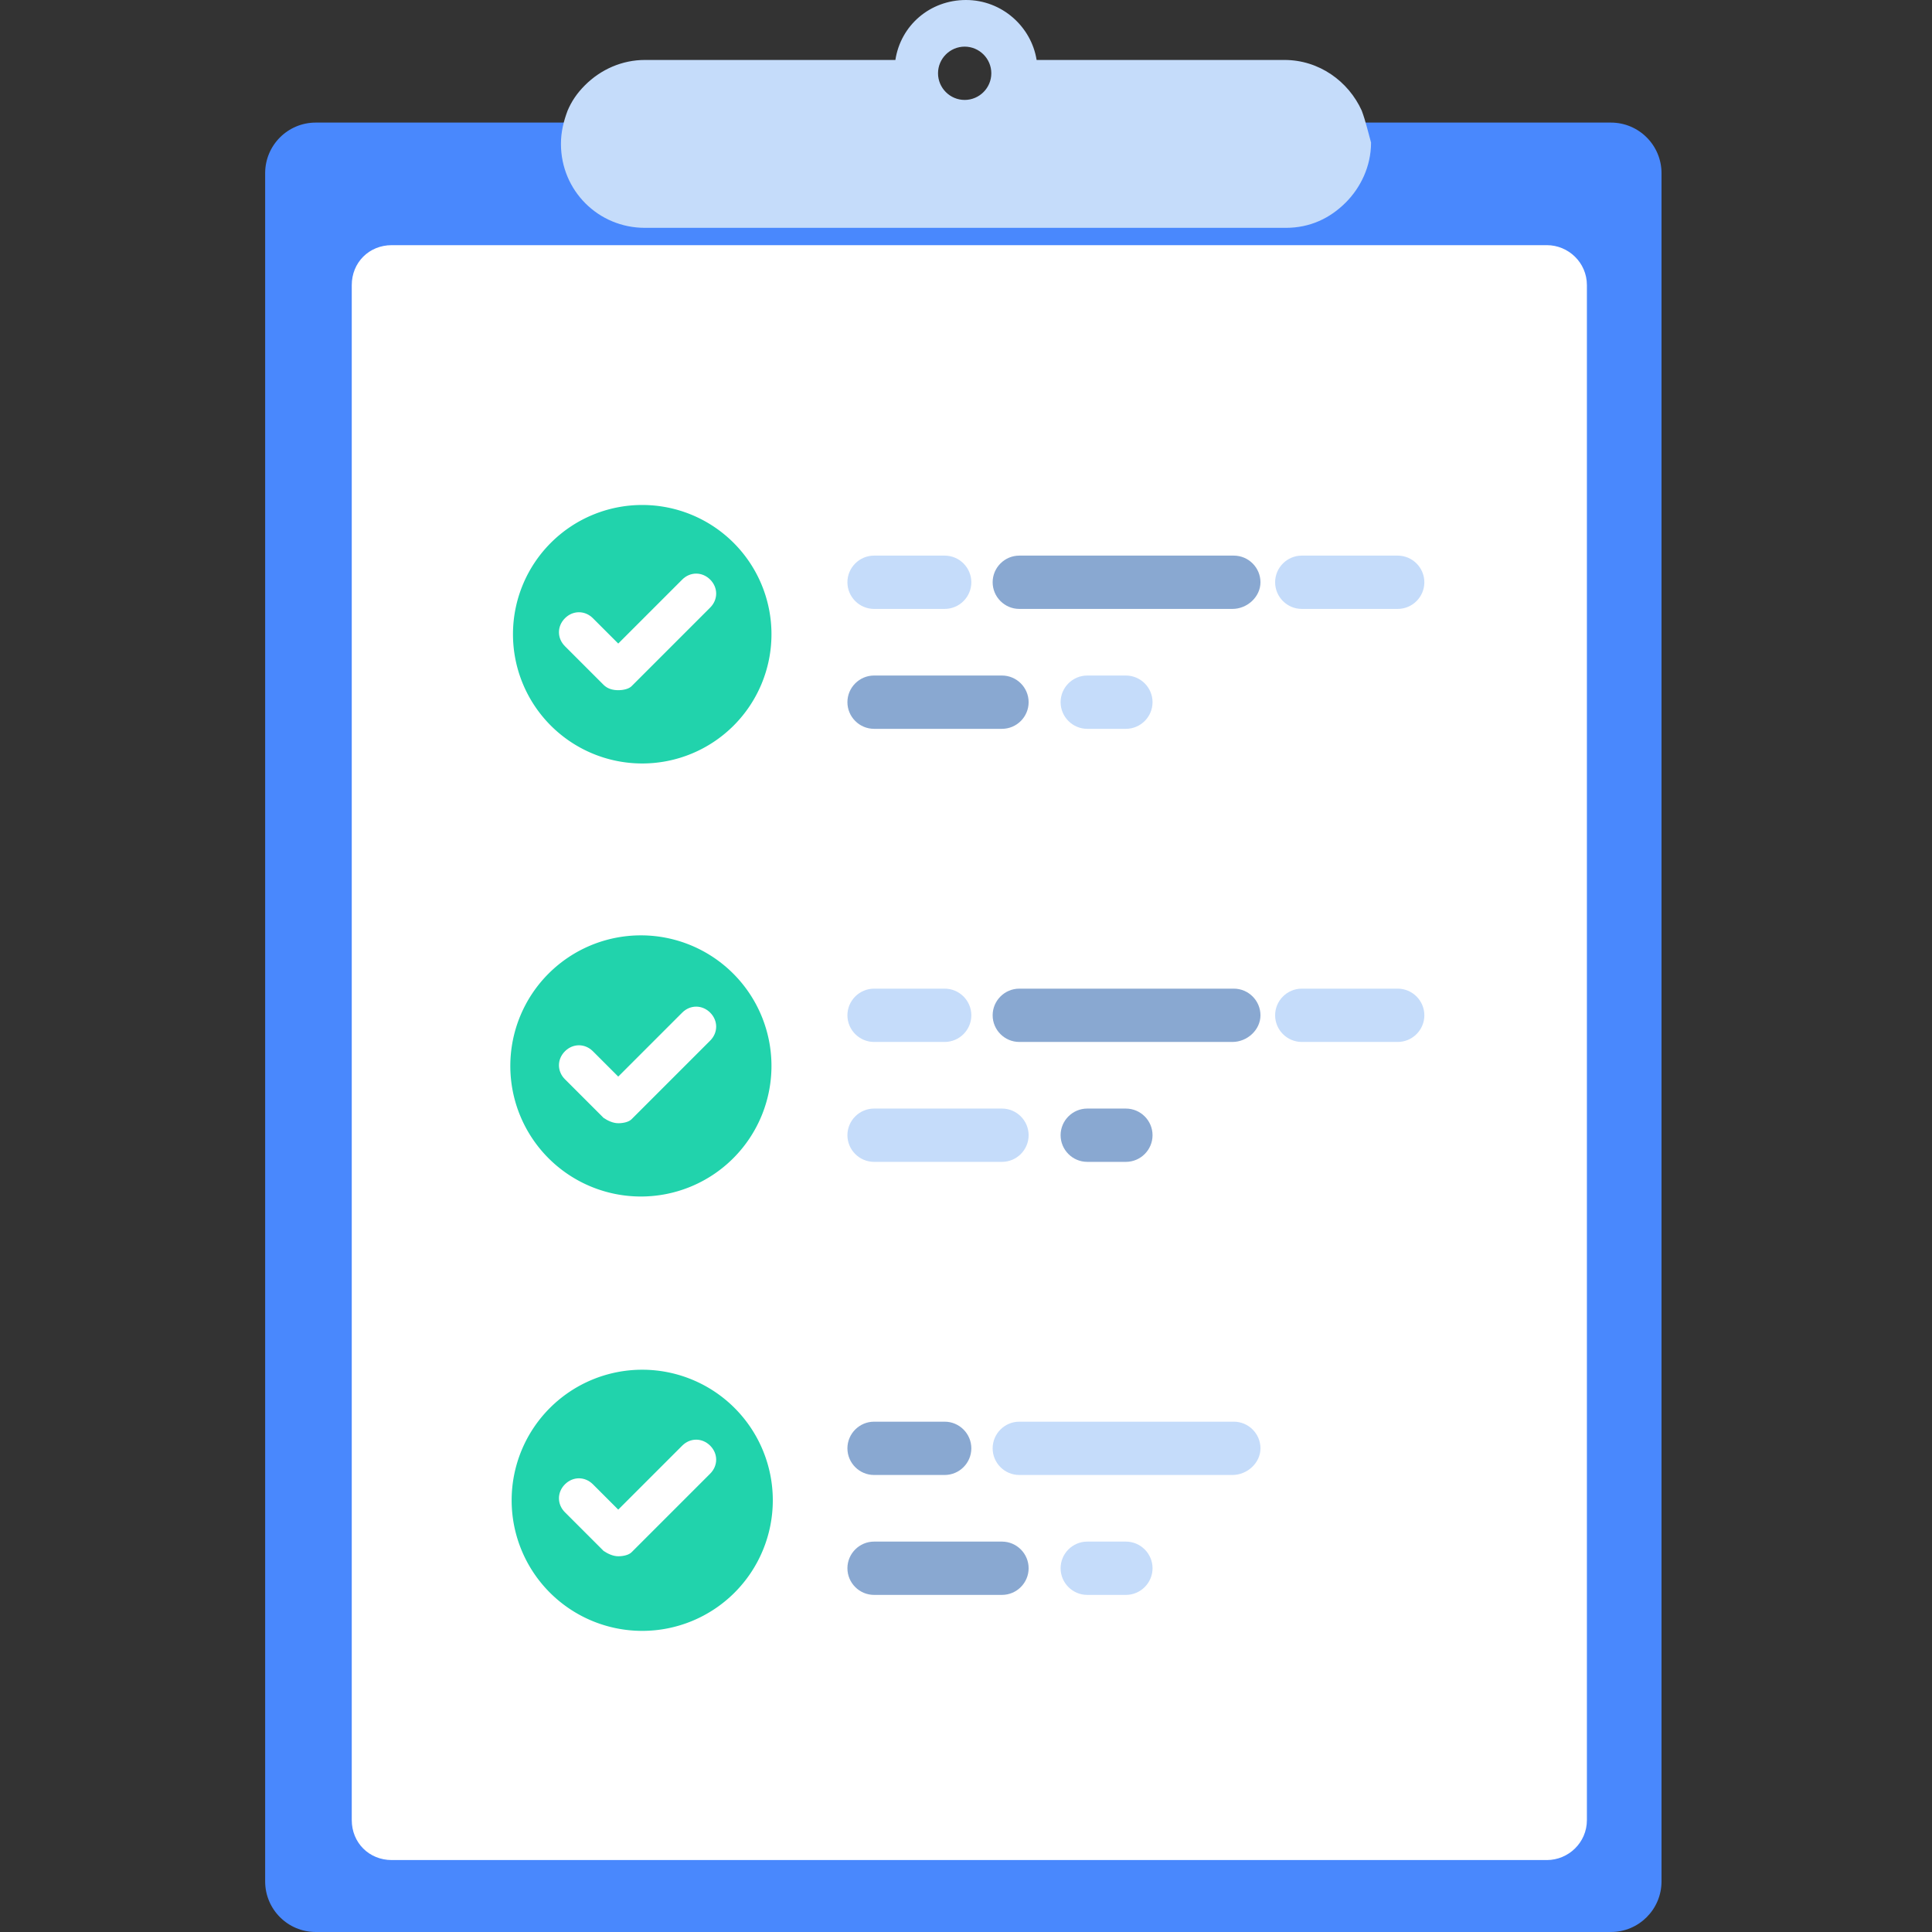 <?xml version="1.0" standalone="no"?><!DOCTYPE svg PUBLIC "-//W3C//DTD SVG 1.1//EN" "http://www.w3.org/Graphics/SVG/1.1/DTD/svg11.dtd"><svg t="1599871649408" class="icon" viewBox="0 0 1024 1024" version="1.1" xmlns="http://www.w3.org/2000/svg" p-id="1191" xmlns:xlink="http://www.w3.org/1999/xlink" width="200" height="200"><rect x="0" y="0" width="1024" height="1024" fill="#333333" stroke="none"/><defs><style type="text/css"></style></defs><path d="M254.941 64.971h598.863c14.83 0 26.836 12.006 26.836 26.836v905.357c0 14.83-12.006 26.836-26.836 26.836H167.371c-14.83 0-26.836-12.006-26.836-26.836V91.807c0-14.83 12.006-26.836 26.836-26.836h39.548" fill="#4988FD" p-id="1192"></path><path d="M206.919 64.971h10.593M841.092 151.128v813.55c0 12.006-9.887 21.186-21.186 21.186H207.625c-12.006 0-21.186-9.181-21.186-21.186V151.128c0-12.006 9.181-21.186 21.186-21.186h612.281c11.299 0 21.186 9.181 21.186 21.186z" fill="#FFFFFF" p-id="1193"></path><path d="M721.743 58.615c-7.062-15.537-22.599-26.836-40.96-26.836H549.429C546.604 14.124 531.068 0 512 0c-19.068 0-34.604 13.418-37.429 31.779H341.804c-12.006 0-23.305 4.943-31.779 13.418-4.237 4.237-7.062 8.474-9.181 13.418-2.119 5.65-3.531 11.299-3.531 17.655 0 24.717 19.774 44.491 44.491 44.491H681.49c12.712 0 23.305-4.943 31.779-13.418 7.768-7.768 13.418-19.068 13.418-31.779-1.412-4.943-2.825-11.299-4.943-16.949zM511.294 24.717c7.768 0 14.124 6.356 14.124 14.124s-6.356 14.124-14.124 14.124-14.124-6.356-14.124-14.124 6.356-14.124 14.124-14.124zM740.811 322.737h-50.847c-7.768 0-14.124-6.356-14.124-14.124s6.356-14.124 14.124-14.124h50.847c7.768 0 14.124 6.356 14.124 14.124s-6.356 14.124-14.124 14.124z" fill="#C5DCFA" p-id="1194"></path><path d="M653.241 322.737H540.248c-7.768 0-14.124-6.356-14.124-14.124s6.356-14.124 14.124-14.124h113.699c7.768 0 14.124 6.356 14.124 14.124s-7.062 14.124-14.83 14.124z" fill="#89A8D1" p-id="1195"></path><path d="M500.701 322.737h-37.429c-7.768 0-14.124-6.356-14.124-14.124s6.356-14.124 14.124-14.124h37.429c7.768 0 14.124 6.356 14.124 14.124s-6.356 14.124-14.124 14.124zM596.745 386.295h-20.48c-7.768 0-14.124-6.356-14.124-14.124s6.356-14.124 14.124-14.124H596.745c7.768 0 14.124 6.356 14.124 14.124s-6.356 14.124-14.124 14.124z" fill="#C5DCFA" p-id="1196"></path><path d="M531.068 386.295h-67.796c-7.768 0-14.124-6.356-14.124-14.124s6.356-14.124 14.124-14.124h67.796c7.768 0 14.124 6.356 14.124 14.124s-6.356 14.124-14.124 14.124z" fill="#89A8D1" p-id="1197"></path><path d="M340.392 336.154m-68.502 0a68.502 68.502 0 1 0 137.004 0 68.502 68.502 0 1 0-137.004 0Z" fill="#21D3AC" p-id="1198"></path><path d="M327.68 365.815c-2.825 0-5.65-0.706-7.768-2.825l-20.48-20.48c-4.237-4.237-4.237-10.593 0-14.83 4.237-4.237 10.593-4.237 14.83 0l13.418 13.418 33.898-33.898c4.237-4.237 10.593-4.237 14.83 0 4.237 4.237 4.237 10.593 0 14.83l-41.666 41.666c-1.412 1.412-4.237 2.119-7.062 2.119z" fill="#FFFFFF" p-id="1199"></path><path d="M740.811 552.254h-50.847c-7.768 0-14.124-6.356-14.124-14.124s6.356-14.124 14.124-14.124h50.847c7.768 0 14.124 6.356 14.124 14.124s-6.356 14.124-14.124 14.124z" fill="#C5DCFA" p-id="1200"></path><path d="M653.241 552.254H540.248c-7.768 0-14.124-6.356-14.124-14.124s6.356-14.124 14.124-14.124h113.699c7.768 0 14.124 6.356 14.124 14.124s-7.062 14.124-14.83 14.124z" fill="#89A8D1" p-id="1201"></path><path d="M500.701 552.254h-37.429c-7.768 0-14.124-6.356-14.124-14.124s6.356-14.124 14.124-14.124h37.429c7.768 0 14.124 6.356 14.124 14.124s-6.356 14.124-14.124 14.124z" fill="#C5DCFA" p-id="1202"></path><path d="M596.745 615.812h-20.48c-7.768 0-14.124-6.356-14.124-14.124s6.356-14.124 14.124-14.124H596.745c7.768 0 14.124 6.356 14.124 14.124s-6.356 14.124-14.124 14.124z" fill="#89A8D1" p-id="1203"></path><path d="M531.068 615.812h-67.796c-7.768 0-14.124-6.356-14.124-14.124s6.356-14.124 14.124-14.124h67.796c7.768 0 14.124 6.356 14.124 14.124s-6.356 14.124-14.124 14.124z" fill="#C5DCFA" p-id="1204"></path><path d="M339.686 564.966m-69.208 0a69.208 69.208 0 1 0 138.417 0 69.208 69.208 0 1 0-138.417 0Z" fill="#21D3AC" p-id="1205"></path><path d="M327.68 595.332c-2.825 0-5.65-1.412-7.768-2.825L299.432 572.028c-4.237-4.237-4.237-10.593 0-14.83 4.237-4.237 10.593-4.237 14.83 0l13.418 13.418L361.578 536.717c4.237-4.237 10.593-4.237 14.83 0 4.237 4.237 4.237 10.593 0 14.83L334.742 593.214c-1.412 1.412-4.237 2.119-7.062 2.119z" fill="#FFFFFF" p-id="1206"></path><path d="M653.241 781.771H540.248c-7.768 0-14.124-6.356-14.124-14.124s6.356-14.124 14.124-14.124h113.699c7.768 0 14.124 6.356 14.124 14.124s-7.062 14.124-14.83 14.124z" fill="#C5DCFA" p-id="1207"></path><path d="M500.701 781.771h-37.429c-7.768 0-14.124-6.356-14.124-14.124s6.356-14.124 14.124-14.124h37.429c7.768 0 14.124 6.356 14.124 14.124s-6.356 14.124-14.124 14.124z" fill="#89A8D1" p-id="1208"></path><path d="M596.745 845.33h-20.48c-7.768 0-14.124-6.356-14.124-14.124s6.356-14.124 14.124-14.124H596.745c7.768 0 14.124 6.356 14.124 14.124s-6.356 14.124-14.124 14.124z" fill="#C5DCFA" p-id="1209"></path><path d="M531.068 845.33h-67.796c-7.768 0-14.124-6.356-14.124-14.124s6.356-14.124 14.124-14.124h67.796c7.768 0 14.124 6.356 14.124 14.124s-6.356 14.124-14.124 14.124z" fill="#89A8D1" p-id="1210"></path><path d="M340.392 795.189m-69.208 0a69.208 69.208 0 1 0 138.417 0 69.208 69.208 0 1 0-138.417 0Z" fill="#21D3AC" p-id="1211"></path><path d="M327.68 824.85c-2.825 0-5.65-1.412-7.768-2.825l-20.48-20.48c-4.237-4.237-4.237-10.593 0-14.83 4.237-4.237 10.593-4.237 14.83 0l13.418 13.418 33.898-33.898c4.237-4.237 10.593-4.237 14.83 0 4.237 4.237 4.237 10.593 0 14.83l-41.666 41.666c-1.412 1.412-4.237 2.119-7.062 2.119z" fill="#FFFFFF" p-id="1212"></path></svg>